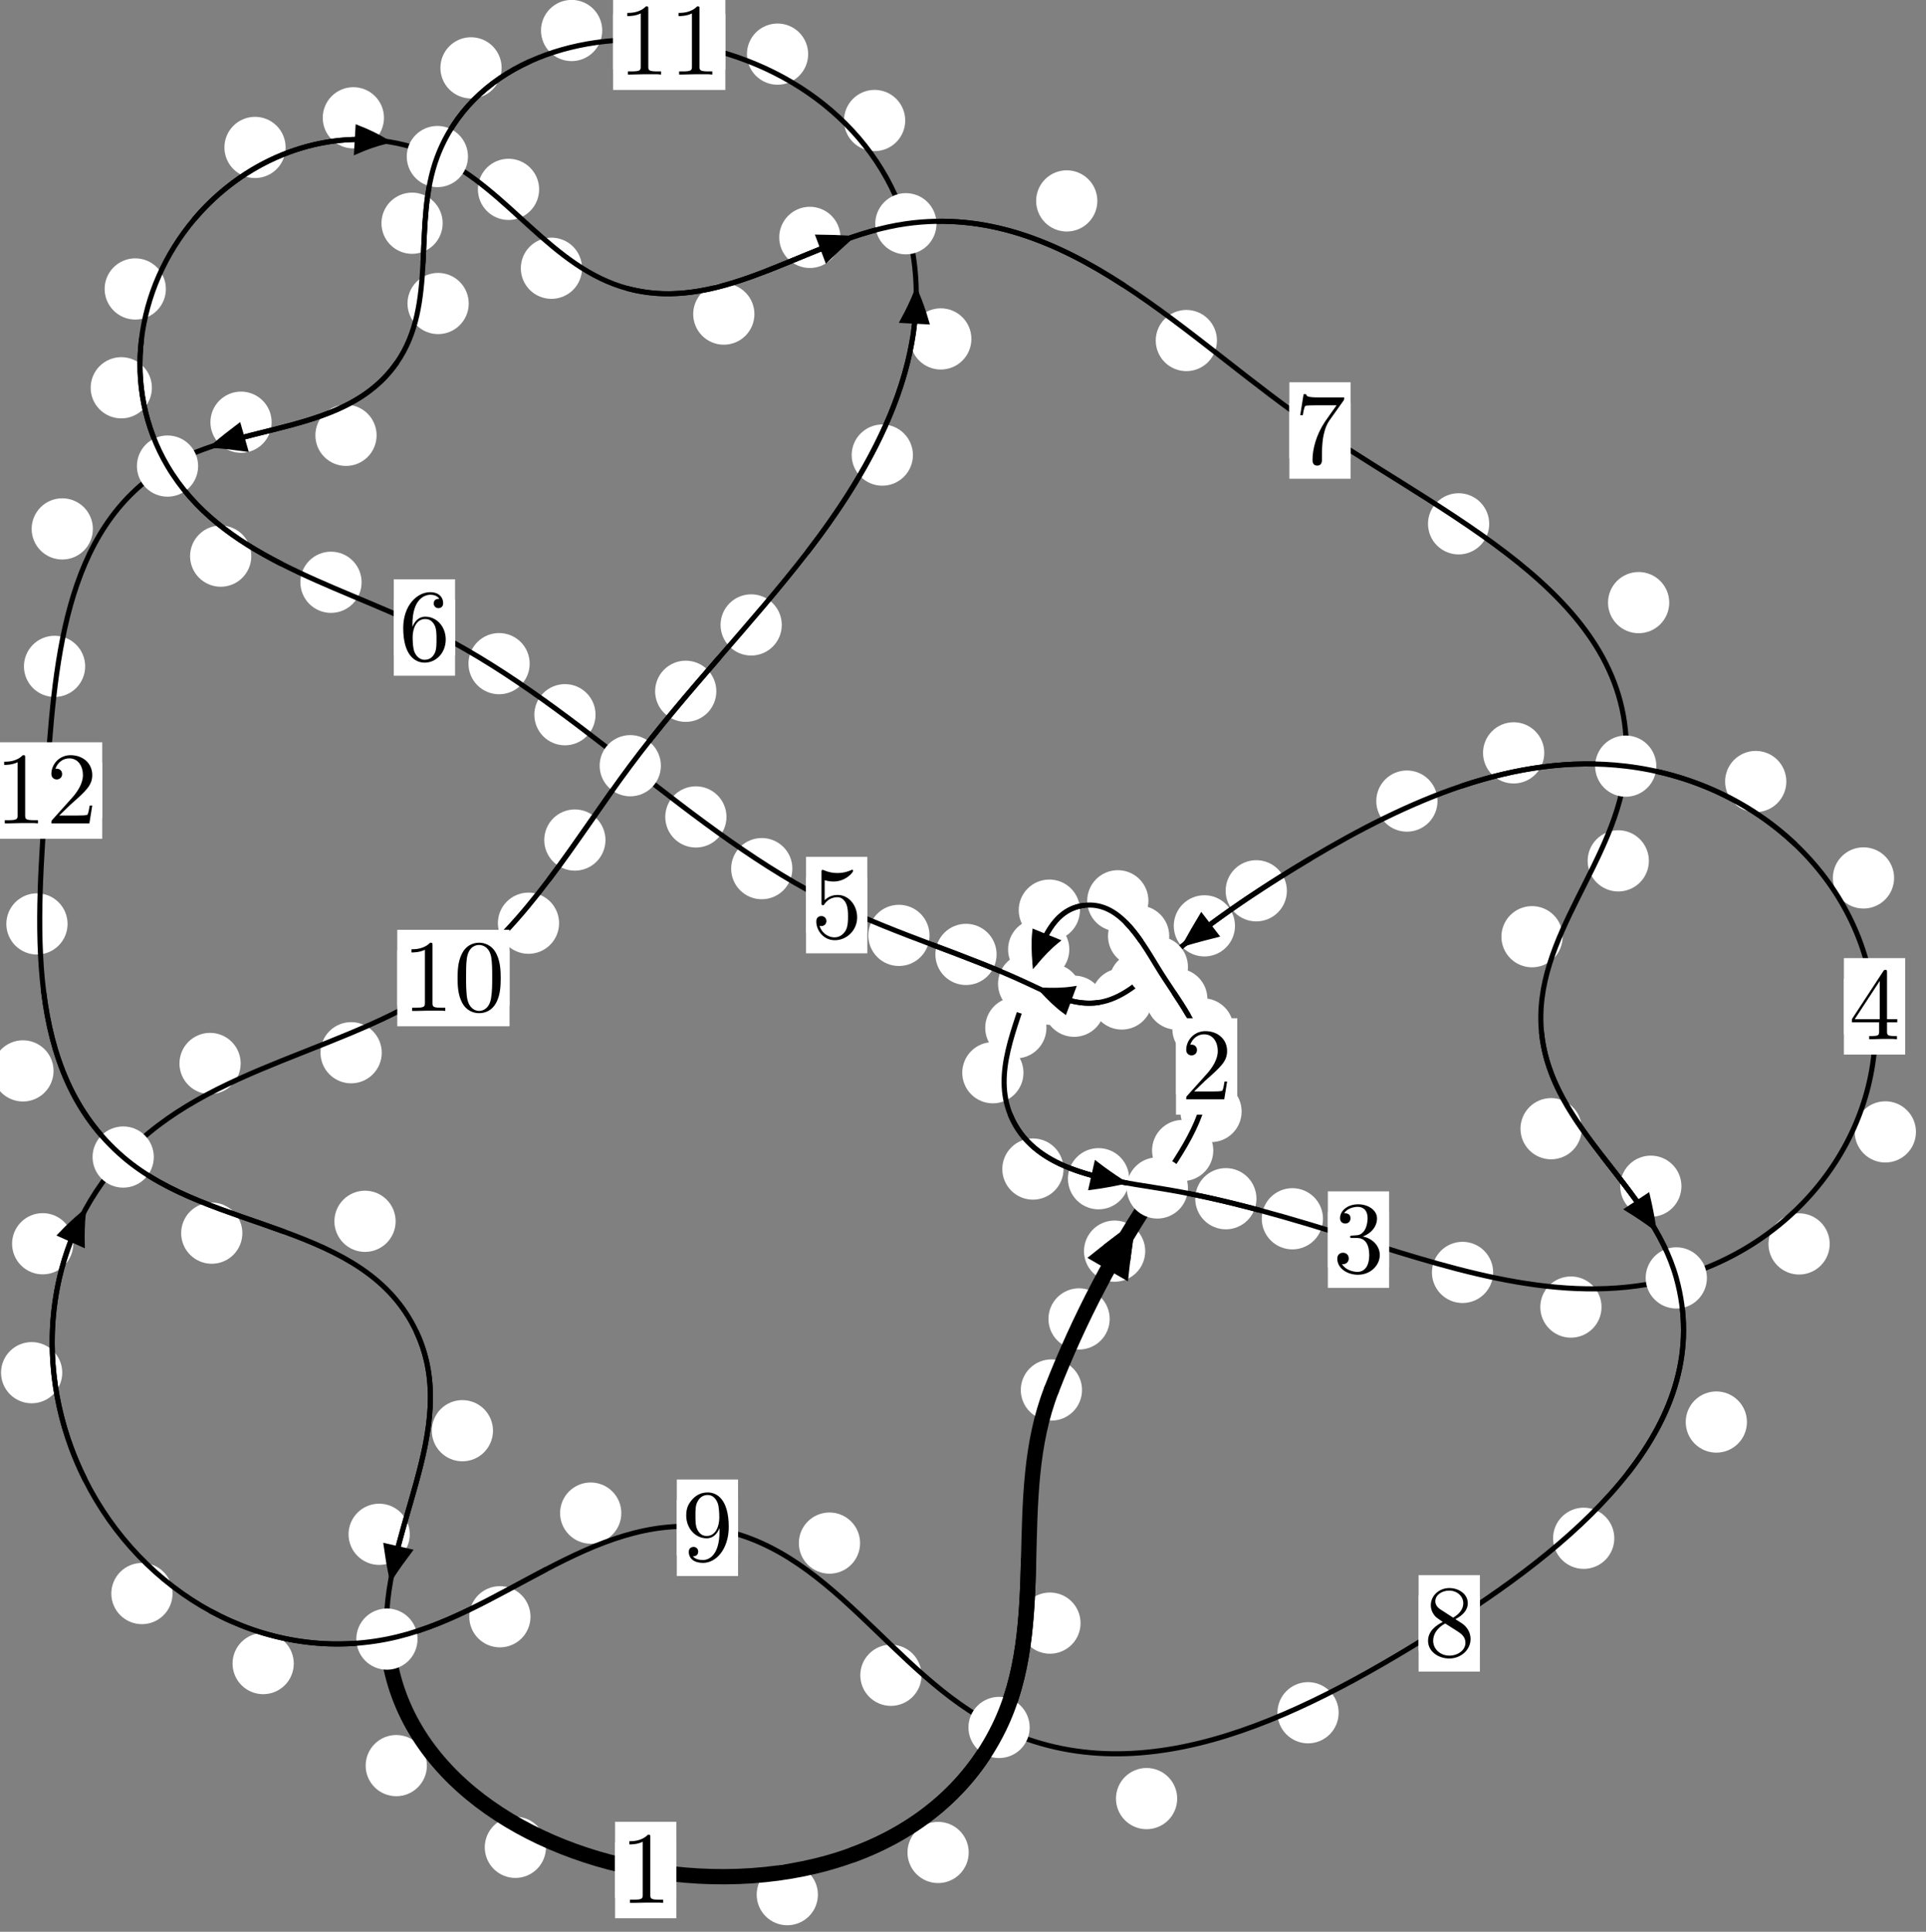 <?xml version="1.0"?>
<!-- Created by MetaPost 1.999 on 2021.07.05:2359 -->
<svg version="1.1" xmlns="http://www.w3.org/2000/svg" xmlns:xlink="http://www.w3.org/1999/xlink" width="188.051" height="188.632" viewBox="0 0 188.051 188.632">
<rect x="0" y="0" width="188.051" height="188.632" fill="#808080" stroke="none"/>
<!-- Original BoundingBox: -113.982742 -71.994171 74.068665 116.637863 -->
  <defs>
    <g transform="scale(0.01,0.01)" id="GLYPHcmr10_48">
      <path style="fill-rule: evenodd;" d="M460 -320C460 -400,455 -480,420 -554C374 -650,292 -666,250 -666C190 -666,117 -640,76 -547C44 -478,39 -400,39 -320C39 -245,43 -155,84 -79C127 2,200 22,249 22C303 22,379 1,423 -94C455 -163,460 -241,460 -320M249 -0C210 -0,151 -25,133 -121C122 -181,122 -273,122 -332C122 -396,122 -462,130 -516C149 -635,224 -644,249 -644C282 -644,348 -626,367 -527C377 -471,377 -395,377 -332C377 -257,377 -189,366 -125C351 -30,294 -0,249 -0"></path>
    </g>
    <g transform="scale(0.01,0.01)" id="GLYPHcmr10_49">
      <path style="fill-rule: evenodd;" d="M294 -640C294 -664,294 -666,271 -666C209 -602,121 -602,89 -602L89 -571C109 -571,168 -571,220 -597L220 -79C220 -43,217 -31,127 -31L95 -31L95 -0L257 -0L130 -3L217 -3L257 -3L297 -3L384 -3L419 -0L419 -31L387 -31C297 -31,294 -42,294 -79"></path>
    </g>
    <g transform="scale(0.01,0.01)" id="GLYPHcmr10_50">
      <path style="fill-rule: evenodd;" d="M127 -77L233 -180C389 -318,449 -372,449 -472C449 -586,359 -666,237 -666C124 -666,50 -574,50 -485C50 -429,100 -429,103 -429C120 -429,155 -441,155 -482C155 -508,137 -534,102 -534C94 -534,92 -534,89 -533C112 -598,166 -635,224 -635C315 -635,358 -554,358 -472C358 -392,308 -313,253 -251L61 -37C50 -26,50 -24,50 -0L421 -0L449 -174L424 -174C419 -144,412 -100,402 -85C395 -77,329 -77,307 -77"></path>
    </g>
    <g transform="scale(0.01,0.01)" id="GLYPHcmr10_51">
      <path style="fill-rule: evenodd;" d="M290 -352C372 -379,430 -449,430 -528C430 -610,342 -666,246 -666C145 -666,69 -606,69 -530C69 -497,91 -478,120 -478C151 -478,171 -500,171 -529C171 -579,124 -579,109 -579C140 -628,206 -641,242 -641C283 -641,338 -619,338 -529C338 -517,336 -459,310 -415C280 -367,246 -364,221 -363C213 -362,189 -360,182 -360C174 -359,167 -358,167 -348C167 -337,174 -337,191 -337L235 -337C317 -337,354 -269,354 -171C354 -35,285 -6,241 -6C198 -6,123 -23,88 -82C123 -77,154 -99,154 -137C154 -173,127 -193,98 -193C74 -193,42 -179,42 -135C42 -44,135 22,244 22C366 22,457 -69,457 -171C457 -253,394 -331,290 -352"></path>
    </g>
    <g transform="scale(0.01,0.01)" id="GLYPHcmr10_52">
      <path style="fill-rule: evenodd;" d="M294 -165L294 -78C294 -42,292 -31,218 -31L197 -31L197 -0L332 -0L238 -3L290 -3L332 -3L374 -3L427 -3L468 -0L468 -31L447 -31C373 -31,371 -42,371 -78L371 -165L471 -165L471 -196L371 -196L371 -651C371 -671,371 -677,355 -677C346 -677,343 -677,335 -665L28 -196L28 -165M300 -196L56 -196L300 -569"></path>
    </g>
    <g transform="scale(0.01,0.01)" id="GLYPHcmr10_53">
      <path style="fill-rule: evenodd;" d="M449 -201C449 -320,367 -420,259 -420C211 -420,168 -404,132 -369L132 -564C152 -558,185 -551,217 -551C340 -551,410 -642,410 -655C410 -661,407 -666,400 -666C399 -666,397 -666,392 -663C372 -654,323 -634,256 -634C216 -634,170 -641,123 -662C115 -665,113 -665,111 -665C101 -665,101 -657,101 -641L101 -345C101 -327,101 -319,115 -319C122 -319,124 -322,128 -328C139 -344,176 -398,257 -398C309 -398,334 -352,342 -334C358 -297,360 -258,360 -208C360 -173,360 -113,336 -71C312 -32,275 -6,229 -6C156 -6,99 -59,82 -118C85 -117,88 -116,99 -116C132 -116,149 -141,149 -165C149 -189,132 -214,99 -214C85 -214,50 -207,50 -161C50 -75,119 22,231 22C347 22,449 -74,449 -201"></path>
    </g>
    <g transform="scale(0.01,0.01)" id="GLYPHcmr10_54">
      <path style="fill-rule: evenodd;" d="M132 -328L132 -352C132 -605,256 -641,307 -641C331 -641,373 -635,395 -601C380 -601,340 -601,340 -556C340 -525,364 -510,386 -510C402 -510,432 -519,432 -558C432 -618,388 -666,305 -666C177 -666,42 -537,42 -316C42 -49,158 22,251 22C362 22,457 -72,457 -204C457 -331,368 -427,257 -427C189 -427,152 -376,132 -328M251 -6C188 -6,158 -66,152 -81C134 -128,134 -208,134 -226C134 -304,166 -404,256 -404C272 -404,318 -404,349 -342C367 -305,367 -254,367 -205C367 -157,367 -107,350 -71C320 -11,274 -6,251 -6"></path>
    </g>
    <g transform="scale(0.01,0.01)" id="GLYPHcmr10_55">
      <path style="fill-rule: evenodd;" d="M476 -609C485 -621,485 -623,485 -644L242 -644C120 -644,118 -657,114 -676L89 -676L56 -470L81 -470C84 -486,93 -549,106 -561C113 -567,191 -567,204 -567L411 -567C400 -551,321 -442,299 -409C209 -274,176 -135,176 -33C176 -23,176 22,222 22C268 22,268 -23,268 -33L268 -84C268 -139,271 -194,279 -248C283 -271,297 -357,341 -419"></path>
    </g>
    <g transform="scale(0.01,0.01)" id="GLYPHcmr10_56">
      <path style="fill-rule: evenodd;" d="M163 -457C117 -487,113 -521,113 -538C113 -599,178 -641,249 -641C322 -641,386 -589,386 -517C386 -460,347 -412,287 -377M309 -362C381 -399,430 -451,430 -517C430 -609,341 -666,250 -666C150 -666,69 -592,69 -499C69 -481,71 -436,113 -389C124 -377,161 -352,186 -335C128 -306,42 -250,42 -151C42 -45,144 22,249 22C362 22,457 -61,457 -168C457 -204,446 -249,408 -291C389 -312,373 -322,309 -362M209 -320L332 -242C360 -223,407 -193,407 -132C407 -58,332 -6,250 -6C164 -6,92 -68,92 -151C92 -209,124 -273,209 -320"></path>
    </g>
    <g transform="scale(0.01,0.01)" id="GLYPHcmr10_57">
      <path style="fill-rule: evenodd;" d="M367 -318L367 -286C367 -52,263 -6,205 -6C188 -6,134 -8,107 -42C151 -42,159 -71,159 -88C159 -119,135 -134,113 -134C97 -134,67 -125,67 -86C67 -19,121 22,206 22C335 22,457 -114,457 -329C457 -598,342 -666,253 -666C198 -666,149 -648,106 -603C65 -558,42 -516,42 -441C42 -316,130 -218,242 -218C303 -218,344 -260,367 -318M243 -241C227 -241,181 -241,150 -304C132 -341,132 -391,132 -440C132 -494,132 -541,153 -578C180 -628,218 -641,253 -641C299 -641,332 -607,349 -562C361 -530,365 -467,365 -421C365 -338,331 -241,243 -241"></path>
    </g>
  </defs>
  <path d="M108.347 128.787C108.347 127.994,108.032 127.234,107.472 126.674C106.911 126.113,106.151 125.798,105.358 125.798C104.566 125.798,103.805 126.113,103.245 126.674C102.684 127.234,102.37 127.994,102.37 128.787C102.37 129.58,102.684 130.34,103.245 130.9C103.805 131.461,104.566 131.776,105.358 131.776C106.151 131.776,106.911 131.461,107.472 130.9C108.032 130.34,108.347 129.58,108.347 128.787Z" style="fill: rgb(100%,100%,100%);stroke: none;"></path>
  <path d="M105.646 135.728C105.646 134.936,105.331 134.175,104.771 133.615C104.21 133.054,103.45 132.74,102.657 132.74C101.865 132.74,101.105 133.054,100.544 133.615C99.984 134.175,99.669 134.936,99.669 135.728C99.669 136.521,99.984 137.281,100.544 137.842C101.105 138.402,101.865 138.717,102.657 138.717C103.45 138.717,104.21 138.402,104.771 137.842C105.331 137.281,105.646 136.521,105.646 135.728Z" style="fill: rgb(100%,100%,100%);stroke: none;"></path>
  <path d="M118.463 112.342C118.463 111.549,118.148 110.789,117.587 110.229C117.027 109.668,116.267 109.353,115.474 109.353C114.681 109.353,113.921 109.668,113.361 110.229C112.8 110.789,112.485 111.549,112.485 112.342C112.485 113.135,112.8 113.895,113.361 114.455C113.921 115.016,114.681 115.331,115.474 115.331C116.267 115.331,117.027 115.016,117.587 114.455C118.148 113.895,118.463 113.135,118.463 112.342Z" style="fill: rgb(100%,100%,100%);stroke: none;"></path>
  <path d="M111.816 122.17C111.816 121.377,111.501 120.617,110.941 120.056C110.38 119.496,109.62 119.181,108.827 119.181C108.035 119.181,107.275 119.496,106.714 120.056C106.154 120.617,105.839 121.377,105.839 122.17C105.839 122.962,106.154 123.723,106.714 124.283C107.275 124.844,108.035 125.158,108.827 125.158C109.62 125.158,110.38 124.844,110.941 124.283C111.501 123.723,111.816 122.962,111.816 122.17Z" style="fill: rgb(100%,100%,100%);stroke: none;"></path>
  <path d="M120.444 100.467C120.444 99.674,120.129 98.914,119.568 98.354C119.008 97.793,118.248 97.478,117.455 97.478C116.662 97.478,115.902 97.793,115.342 98.354C114.781 98.914,114.466 99.674,114.466 100.467C114.466 101.26,114.781 102.02,115.342 102.58C115.902 103.141,116.662 103.456,117.455 103.456C118.248 103.456,119.008 103.141,119.568 102.58C120.129 102.02,120.444 101.26,120.444 100.467Z" style="fill: rgb(100%,100%,100%);stroke: none;"></path>
  <path d="M121.231 108.536C121.231 107.743,120.916 106.983,120.355 106.422C119.795 105.862,119.035 105.547,118.242 105.547C117.449 105.547,116.689 105.862,116.129 106.422C115.568 106.983,115.253 107.743,115.253 108.536C115.253 109.328,115.568 110.088,116.129 110.649C116.689 111.209,117.449 111.524,118.242 111.524C119.035 111.524,119.795 111.209,120.355 110.649C120.916 110.088,121.231 109.328,121.231 108.536Z" style="fill: rgb(100%,100%,100%);stroke: none;"></path>
  <path d="M114.161 91.405C114.161 90.612,113.846 89.852,113.286 89.292C112.725 88.731,111.965 88.416,111.172 88.416C110.38 88.416,109.62 88.731,109.059 89.292C108.499 89.852,108.184 90.612,108.184 91.405C108.184 92.198,108.499 92.958,109.059 93.518C109.62 94.079,110.38 94.394,111.172 94.394C111.965 94.394,112.725 94.079,113.286 93.518C113.846 92.958,114.161 92.198,114.161 91.405Z" style="fill: rgb(100%,100%,100%);stroke: none;"></path>
  <path d="M117.89 97.557C117.89 96.764,117.575 96.004,117.014 95.444C116.454 94.883,115.693 94.568,114.901 94.568C114.108 94.568,113.348 94.883,112.787 95.444C112.227 96.004,111.912 96.764,111.912 97.557C111.912 98.35,112.227 99.11,112.787 99.67C113.348 100.231,114.108 100.546,114.901 100.546C115.693 100.546,116.454 100.231,117.014 99.67C117.575 99.11,117.89 98.35,117.89 97.557Z" style="fill: rgb(100%,100%,100%);stroke: none;"></path>
  <path d="M105.445 88.872C105.445 88.08,105.13 87.319,104.57 86.759C104.009 86.198,103.249 85.884,102.456 85.884C101.664 85.884,100.903 86.198,100.343 86.759C99.782 87.319,99.467 88.08,99.467 88.872C99.467 89.665,99.782 90.425,100.343 90.986C100.903 91.546,101.664 91.861,102.456 91.861C103.249 91.861,104.009 91.546,104.57 90.986C105.13 90.425,105.445 89.665,105.445 88.872Z" style="fill: rgb(100%,100%,100%);stroke: none;"></path>
  <path d="M112.129 87.959C112.129 87.166,111.814 86.406,111.254 85.845C110.694 85.285,109.933 84.97,109.141 84.97C108.348 84.97,107.588 85.285,107.027 85.845C106.467 86.406,106.152 87.166,106.152 87.959C106.152 88.751,106.467 89.511,107.027 90.072C107.588 90.632,108.348 90.947,109.141 90.947C109.933 90.947,110.694 90.632,111.254 90.072C111.814 89.511,112.129 88.751,112.129 87.959Z" style="fill: rgb(100%,100%,100%);stroke: none;"></path>
  <path d="M102.172 100.36C102.172 99.567,101.857 98.807,101.297 98.247C100.736 97.686,99.976 97.371,99.183 97.371C98.391 97.371,97.631 97.686,97.07 98.247C96.51 98.807,96.195 99.567,96.195 100.36C96.195 101.153,96.51 101.913,97.07 102.473C97.631 103.034,98.391 103.349,99.183 103.349C99.976 103.349,100.736 103.034,101.297 102.473C101.857 101.913,102.172 101.153,102.172 100.36Z" style="fill: rgb(100%,100%,100%);stroke: none;"></path>
  <path d="M104.405 92.706C104.405 91.913,104.09 91.153,103.529 90.593C102.969 90.032,102.209 89.717,101.416 89.717C100.623 89.717,99.863 90.032,99.303 90.593C98.742 91.153,98.427 91.913,98.427 92.706C98.427 93.499,98.742 94.259,99.303 94.819C99.863 95.38,100.623 95.695,101.416 95.695C102.209 95.695,102.969 95.38,103.529 94.819C104.09 94.259,104.405 93.499,104.405 92.706Z" style="fill: rgb(100%,100%,100%);stroke: none;"></path>
  <path d="M103.841 114.154C103.841 113.361,103.526 112.601,102.966 112.041C102.405 111.48,101.645 111.165,100.853 111.165C100.06 111.165,99.3 111.48,98.739 112.041C98.179 112.601,97.864 113.361,97.864 114.154C97.864 114.947,98.179 115.707,98.739 116.267C99.3 116.828,100.06 117.143,100.853 117.143C101.645 117.143,102.405 116.828,102.966 116.267C103.526 115.707,103.841 114.947,103.841 114.154Z" style="fill: rgb(100%,100%,100%);stroke: none;"></path>
  <path d="M99.93 104.748C99.93 103.956,99.615 103.195,99.055 102.635C98.494 102.074,97.734 101.759,96.942 101.759C96.149 101.759,95.389 102.074,94.828 102.635C94.268 103.195,93.953 103.956,93.953 104.748C93.953 105.541,94.268 106.301,94.828 106.862C95.389 107.422,96.149 107.737,96.942 107.737C97.734 107.737,98.494 107.422,99.055 106.862C99.615 106.301,99.93 105.541,99.93 104.748Z" style="fill: rgb(100%,100%,100%);stroke: none;"></path>
  <path d="M122.678 117.05C122.678 116.257,122.363 115.497,121.802 114.937C121.242 114.376,120.482 114.061,119.689 114.061C118.896 114.061,118.136 114.376,117.576 114.937C117.015 115.497,116.7 116.257,116.7 117.05C116.7 117.843,117.015 118.603,117.576 119.163C118.136 119.724,118.896 120.039,119.689 120.039C120.482 120.039,121.242 119.724,121.802 119.163C122.363 118.603,122.678 117.843,122.678 117.05Z" style="fill: rgb(100%,100%,100%);stroke: none;"></path>
  <path d="M110.248 115.099C110.248 114.306,109.933 113.546,109.372 112.985C108.812 112.425,108.052 112.11,107.259 112.11C106.466 112.11,105.706 112.425,105.146 112.985C104.585 113.546,104.27 114.306,104.27 115.099C104.27 115.891,104.585 116.652,105.146 117.212C105.706 117.773,106.466 118.088,107.259 118.088C108.052 118.088,108.812 117.773,109.372 117.212C109.933 116.652,110.248 115.891,110.248 115.099Z" style="fill: rgb(100%,100%,100%);stroke: none;"></path>
  <path d="M145.789 124.248C145.789 123.455,145.474 122.695,144.913 122.134C144.353 121.574,143.593 121.259,142.8 121.259C142.007 121.259,141.247 121.574,140.687 122.134C140.126 122.695,139.811 123.455,139.811 124.248C139.811 125.04,140.126 125.8,140.687 126.361C141.247 126.921,142.007 127.236,142.8 127.236C143.593 127.236,144.353 126.921,144.913 126.361C145.474 125.8,145.789 125.04,145.789 124.248Z" style="fill: rgb(100%,100%,100%);stroke: none;"></path>
  <path d="M129.174 119.01C129.174 118.217,128.859 117.457,128.299 116.896C127.738 116.336,126.978 116.021,126.186 116.021C125.393 116.021,124.633 116.336,124.072 116.896C123.512 117.457,123.197 118.217,123.197 119.01C123.197 119.802,123.512 120.563,124.072 121.123C124.633 121.684,125.393 121.998,126.186 121.998C126.978 121.998,127.738 121.684,128.299 121.123C128.859 120.563,129.174 119.802,129.174 119.01Z" style="fill: rgb(100%,100%,100%);stroke: none;"></path>
  <path d="M178.648 121.465C178.648 120.672,178.334 119.912,177.773 119.352C177.213 118.791,176.452 118.476,175.66 118.476C174.867 118.476,174.107 118.791,173.546 119.352C172.986 119.912,172.671 120.672,172.671 121.465C172.671 122.258,172.986 123.018,173.546 123.578C174.107 124.139,174.867 124.454,175.66 124.454C176.452 124.454,177.213 124.139,177.773 123.578C178.334 123.018,178.648 122.258,178.648 121.465Z" style="fill: rgb(100%,100%,100%);stroke: none;"></path>
  <path d="M156.37 127.63C156.37 126.837,156.055 126.077,155.495 125.517C154.934 124.956,154.174 124.641,153.382 124.641C152.589 124.641,151.829 124.956,151.268 125.517C150.708 126.077,150.393 126.837,150.393 127.63C150.393 128.423,150.708 129.183,151.268 129.743C151.829 130.304,152.589 130.619,153.382 130.619C154.174 130.619,154.934 130.304,155.495 129.743C156.055 129.183,156.37 128.423,156.37 127.63Z" style="fill: rgb(100%,100%,100%);stroke: none;"></path>
  <path d="M184.937 85.726C184.937 84.934,184.622 84.173,184.061 83.613C183.501 83.052,182.74 82.738,181.948 82.738C181.155 82.738,180.395 83.052,179.834 83.613C179.274 84.173,178.959 84.934,178.959 85.726C178.959 86.519,179.274 87.279,179.834 87.84C180.395 88.4,181.155 88.715,181.948 88.715C182.74 88.715,183.501 88.4,184.061 87.84C184.622 87.279,184.937 86.519,184.937 85.726Z" style="fill: rgb(100%,100%,100%);stroke: none;"></path>
  <path d="M187.069 110.526C187.069 109.733,186.754 108.973,186.193 108.413C185.633 107.852,184.873 107.537,184.08 107.537C183.287 107.537,182.527 107.852,181.967 108.413C181.406 108.973,181.091 109.733,181.091 110.526C181.091 111.319,181.406 112.079,181.967 112.639C182.527 113.2,183.287 113.515,184.08 113.515C184.873 113.515,185.633 113.2,186.193 112.639C186.754 112.079,187.069 111.319,187.069 110.526Z" style="fill: rgb(100%,100%,100%);stroke: none;"></path>
  <path d="M150.779 73.516C150.779 72.723,150.464 71.963,149.903 71.403C149.343 70.842,148.583 70.527,147.79 70.527C146.997 70.527,146.237 70.842,145.676 71.403C145.116 71.963,144.801 72.723,144.801 73.516C144.801 74.309,145.116 75.069,145.676 75.629C146.237 76.19,146.997 76.505,147.79 76.505C148.583 76.505,149.343 76.19,149.903 75.629C150.464 75.069,150.779 74.309,150.779 73.516Z" style="fill: rgb(100%,100%,100%);stroke: none;"></path>
  <path d="M174.414 76.313C174.414 75.52,174.1 74.76,173.539 74.199C172.979 73.639,172.218 73.324,171.426 73.324C170.633 73.324,169.873 73.639,169.312 74.199C168.752 74.76,168.437 75.52,168.437 76.313C168.437 77.105,168.752 77.865,169.312 78.426C169.873 78.986,170.633 79.301,171.426 79.301C172.218 79.301,172.979 78.986,173.539 78.426C174.1 77.865,174.414 77.105,174.414 76.313Z" style="fill: rgb(100%,100%,100%);stroke: none;"></path>
  <path d="M125.648 86.983C125.648 86.19,125.333 85.43,124.773 84.87C124.212 84.309,123.452 83.994,122.659 83.994C121.867 83.994,121.106 84.309,120.546 84.87C119.985 85.43,119.671 86.19,119.671 86.983C119.671 87.776,119.985 88.536,120.546 89.096C121.106 89.657,121.867 89.972,122.659 89.972C123.452 89.972,124.212 89.657,124.773 89.096C125.333 88.536,125.648 87.776,125.648 86.983Z" style="fill: rgb(100%,100%,100%);stroke: none;"></path>
  <path d="M140.355 78.223C140.355 77.43,140.04 76.67,139.479 76.109C138.919 75.549,138.159 75.234,137.366 75.234C136.573 75.234,135.813 75.549,135.253 76.109C134.692 76.67,134.377 77.43,134.377 78.223C134.377 79.015,134.692 79.775,135.253 80.336C135.813 80.896,136.573 81.211,137.366 81.211C138.159 81.211,138.919 80.896,139.479 80.336C140.04 79.775,140.355 79.015,140.355 78.223Z" style="fill: rgb(100%,100%,100%);stroke: none;"></path>
  <path d="M114.27 95.923C114.27 95.13,113.955 94.37,113.395 93.809C112.834 93.249,112.074 92.934,111.281 92.934C110.489 92.934,109.729 93.249,109.168 93.809C108.608 94.37,108.293 95.13,108.293 95.923C108.293 96.715,108.608 97.476,109.168 98.036C109.729 98.597,110.489 98.912,111.281 98.912C112.074 98.912,112.834 98.597,113.395 98.036C113.955 97.476,114.27 96.715,114.27 95.923Z" style="fill: rgb(100%,100%,100%);stroke: none;"></path>
  <path d="M120.582 90.406C120.582 89.613,120.267 88.853,119.707 88.293C119.146 87.732,118.386 87.417,117.593 87.417C116.801 87.417,116.041 87.732,115.48 88.293C114.92 88.853,114.605 89.613,114.605 90.406C114.605 91.199,114.92 91.959,115.48 92.519C116.041 93.08,116.801 93.395,117.593 93.395C118.386 93.395,119.146 93.08,119.707 92.519C120.267 91.959,120.582 91.199,120.582 90.406Z" style="fill: rgb(100%,100%,100%);stroke: none;"></path>
  <path d="M107.865 98.255C107.865 97.462,107.55 96.702,106.989 96.142C106.429 95.581,105.668 95.266,104.876 95.266C104.083 95.266,103.323 95.581,102.762 96.142C102.202 96.702,101.887 97.462,101.887 98.255C101.887 99.048,102.202 99.808,102.762 100.368C103.323 100.929,104.083 101.244,104.876 101.244C105.668 101.244,106.429 100.929,106.989 100.368C107.55 99.808,107.865 99.048,107.865 98.255Z" style="fill: rgb(100%,100%,100%);stroke: none;"></path>
  <path d="M112.52 97.546C112.52 96.753,112.205 95.993,111.644 95.433C111.084 94.872,110.324 94.557,109.531 94.557C108.738 94.557,107.978 94.872,107.418 95.433C106.857 95.993,106.542 96.753,106.542 97.546C106.542 98.339,106.857 99.099,107.418 99.659C107.978 100.22,108.738 100.535,109.531 100.535C110.324 100.535,111.084 100.22,111.644 99.659C112.205 99.099,112.52 98.339,112.52 97.546Z" style="fill: rgb(100%,100%,100%);stroke: none;"></path>
  <path d="M97.306 93.195C97.306 92.403,96.991 91.642,96.431 91.082C95.87 90.521,95.11 90.206,94.317 90.206C93.525 90.206,92.764 90.521,92.204 91.082C91.643 91.642,91.329 92.403,91.329 93.195C91.329 93.988,91.643 94.748,92.204 95.309C92.764 95.869,93.525 96.184,94.317 96.184C95.11 96.184,95.87 95.869,96.431 95.309C96.991 94.748,97.306 93.988,97.306 93.195Z" style="fill: rgb(100%,100%,100%);stroke: none;"></path>
  <path d="M105.611 97.091C105.611 96.298,105.296 95.538,104.735 94.978C104.175 94.417,103.415 94.102,102.622 94.102C101.829 94.102,101.069 94.417,100.509 94.978C99.948 95.538,99.633 96.298,99.633 97.091C99.633 97.884,99.948 98.644,100.509 99.204C101.069 99.765,101.829 100.08,102.622 100.08C103.415 100.08,104.175 99.765,104.735 99.204C105.296 98.644,105.611 97.884,105.611 97.091Z" style="fill: rgb(100%,100%,100%);stroke: none;"></path>
  <path d="M77.365 84.819C77.365 84.026,77.05 83.266,76.49 82.706C75.929 82.145,75.169 81.83,74.376 81.83C73.584 81.83,72.824 82.145,72.263 82.706C71.703 83.266,71.388 84.026,71.388 84.819C71.388 85.612,71.703 86.372,72.263 86.932C72.824 87.493,73.584 87.808,74.376 87.808C75.169 87.808,75.929 87.493,76.49 86.932C77.05 86.372,77.365 85.612,77.365 84.819Z" style="fill: rgb(100%,100%,100%);stroke: none;"></path>
  <path d="M90.756 91.338C90.756 90.545,90.441 89.785,89.881 89.225C89.321 88.664,88.56 88.349,87.768 88.349C86.975 88.349,86.215 88.664,85.654 89.225C85.094 89.785,84.779 90.545,84.779 91.338C84.779 92.131,85.094 92.891,85.654 93.451C86.215 94.012,86.975 94.327,87.768 94.327C88.56 94.327,89.321 94.012,89.881 93.451C90.441 92.891,90.756 92.131,90.756 91.338Z" style="fill: rgb(100%,100%,100%);stroke: none;"></path>
  <path d="M58.149 69.789C58.149 68.997,57.834 68.236,57.274 67.676C56.713 67.116,55.953 66.801,55.16 66.801C54.368 66.801,53.608 67.116,53.047 67.676C52.487 68.236,52.172 68.997,52.172 69.789C52.172 70.582,52.487 71.342,53.047 71.903C53.608 72.463,54.368 72.778,55.16 72.778C55.953 72.778,56.713 72.463,57.274 71.903C57.834 71.342,58.149 70.582,58.149 69.789Z" style="fill: rgb(100%,100%,100%);stroke: none;"></path>
  <path d="M70.932 79.772C70.932 78.979,70.617 78.219,70.057 77.658C69.496 77.098,68.736 76.783,67.943 76.783C67.151 76.783,66.39 77.098,65.83 77.658C65.269 78.219,64.954 78.979,64.954 79.772C64.954 80.564,65.269 81.324,65.83 81.885C66.39 82.445,67.151 82.76,67.943 82.76C68.736 82.76,69.496 82.445,70.057 81.885C70.617 81.324,70.932 80.564,70.932 79.772Z" style="fill: rgb(100%,100%,100%);stroke: none;"></path>
  <path d="M35.306 56.858C35.306 56.065,34.991 55.305,34.43 54.744C33.87 54.184,33.109 53.869,32.317 53.869C31.524 53.869,30.764 54.184,30.203 54.744C29.643 55.305,29.328 56.065,29.328 56.858C29.328 57.65,29.643 58.41,30.203 58.971C30.764 59.531,31.524 59.846,32.317 59.846C33.109 59.846,33.87 59.531,34.43 58.971C34.991 58.41,35.306 57.65,35.306 56.858Z" style="fill: rgb(100%,100%,100%);stroke: none;"></path>
  <path d="M51.717 64.803C51.717 64.011,51.402 63.25,50.842 62.69C50.281 62.129,49.521 61.814,48.729 61.814C47.936 61.814,47.176 62.129,46.615 62.69C46.055 63.25,45.74 64.011,45.74 64.803C45.74 65.596,46.055 66.356,46.615 66.917C47.176 67.477,47.936 67.792,48.729 67.792C49.521 67.792,50.281 67.477,50.842 66.917C51.402 66.356,51.717 65.596,51.717 64.803Z" style="fill: rgb(100%,100%,100%);stroke: none;"></path>
  <path d="M14.831 37.865C14.831 37.072,14.516 36.312,13.955 35.751C13.395 35.191,12.635 34.876,11.842 34.876C11.049 34.876,10.289 35.191,9.729 35.751C9.168 36.312,8.853 37.072,8.853 37.865C8.853 38.657,9.168 39.418,9.729 39.978C10.289 40.539,11.049 40.853,11.842 40.853C12.635 40.853,13.395 40.539,13.955 39.978C14.516 39.418,14.831 38.657,14.831 37.865Z" style="fill: rgb(100%,100%,100%);stroke: none;"></path>
  <path d="M24.537 54.305C24.537 53.512,24.222 52.752,23.662 52.191C23.101 51.631,22.341 51.316,21.548 51.316C20.756 51.316,19.995 51.631,19.435 52.191C18.874 52.752,18.559 53.512,18.559 54.305C18.559 55.097,18.874 55.857,19.435 56.418C19.995 56.978,20.756 57.293,21.548 57.293C22.341 57.293,23.101 56.978,23.662 56.418C24.222 55.857,24.537 55.097,24.537 54.305Z" style="fill: rgb(100%,100%,100%);stroke: none;"></path>
  <path d="M27.888 14.397C27.888 13.604,27.573 12.844,27.013 12.283C26.452 11.723,25.692 11.408,24.899 11.408C24.107 11.408,23.346 11.723,22.786 12.283C22.226 12.844,21.911 13.604,21.911 14.397C21.911 15.189,22.226 15.949,22.786 16.51C23.346 17.07,24.107 17.385,24.899 17.385C25.692 17.385,26.452 17.07,27.013 16.51C27.573 15.949,27.888 15.189,27.888 14.397Z" style="fill: rgb(100%,100%,100%);stroke: none;"></path>
  <path d="M16.195 28.216C16.195 27.423,15.88 26.663,15.319 26.103C14.759 25.542,13.999 25.227,13.206 25.227C12.413 25.227,11.653 25.542,11.093 26.103C10.532 26.663,10.217 27.423,10.217 28.216C10.217 29.009,10.532 29.769,11.093 30.329C11.653 30.89,12.413 31.205,13.206 31.205C13.999 31.205,14.759 30.89,15.319 30.329C15.88 29.769,16.195 29.009,16.195 28.216Z" style="fill: rgb(100%,100%,100%);stroke: none;"></path>
  <path d="M52.64 18.491C52.64 17.698,52.325 16.938,51.764 16.378C51.204 15.817,50.444 15.502,49.651 15.502C48.858 15.502,48.098 15.817,47.538 16.378C46.977 16.938,46.662 17.698,46.662 18.491C46.662 19.284,46.977 20.044,47.538 20.604C48.098 21.165,48.858 21.48,49.651 21.48C50.444 21.48,51.204 21.165,51.764 20.604C52.325 20.044,52.64 19.284,52.64 18.491Z" style="fill: rgb(100%,100%,100%);stroke: none;"></path>
  <path d="M37.49 11.503C37.49 10.71,37.175 9.95,36.614 9.39C36.054 8.829,35.294 8.514,34.501 8.514C33.708 8.514,32.948 8.829,32.388 9.39C31.827 9.95,31.512 10.71,31.512 11.503C31.512 12.296,31.827 13.056,32.388 13.616C32.948 14.177,33.708 14.492,34.501 14.492C35.294 14.492,36.054 14.177,36.614 13.616C37.175 13.056,37.49 12.296,37.49 11.503Z" style="fill: rgb(100%,100%,100%);stroke: none;"></path>
  <path d="M73.66 30.672C73.66 29.879,73.345 29.119,72.785 28.558C72.224 27.998,71.464 27.683,70.671 27.683C69.879 27.683,69.118 27.998,68.558 28.558C67.997 29.119,67.683 29.879,67.683 30.672C67.683 31.464,67.997 32.224,68.558 32.785C69.118 33.345,69.879 33.66,70.671 33.66C71.464 33.66,72.224 33.345,72.785 32.785C73.345 32.224,73.66 31.464,73.66 30.672Z" style="fill: rgb(100%,100%,100%);stroke: none;"></path>
  <path d="M56.83 26.195C56.83 25.402,56.515 24.642,55.955 24.081C55.394 23.521,54.634 23.206,53.841 23.206C53.049 23.206,52.288 23.521,51.728 24.081C51.167 24.642,50.853 25.402,50.853 26.195C50.853 26.987,51.167 27.747,51.728 28.308C52.288 28.868,53.049 29.183,53.841 29.183C54.634 29.183,55.394 28.868,55.955 28.308C56.515 27.747,56.83 26.987,56.83 26.195Z" style="fill: rgb(100%,100%,100%);stroke: none;"></path>
  <path d="M107.143 19.618C107.143 18.826,106.828 18.066,106.268 17.505C105.708 16.945,104.947 16.63,104.155 16.63C103.362 16.63,102.602 16.945,102.041 17.505C101.481 18.066,101.166 18.826,101.166 19.618C101.166 20.411,101.481 21.171,102.041 21.732C102.602 22.292,103.362 22.607,104.155 22.607C104.947 22.607,105.708 22.292,106.268 21.732C106.828 21.171,107.143 20.411,107.143 19.618Z" style="fill: rgb(100%,100%,100%);stroke: none;"></path>
  <path d="M82.06 23.181C82.06 22.388,81.745 21.628,81.184 21.067C80.624 20.507,79.864 20.192,79.071 20.192C78.278 20.192,77.518 20.507,76.958 21.067C76.397 21.628,76.082 22.388,76.082 23.181C76.082 23.973,76.397 24.733,76.958 25.294C77.518 25.854,78.278 26.169,79.071 26.169C79.864 26.169,80.624 25.854,81.184 25.294C81.745 24.733,82.06 23.973,82.06 23.181Z" style="fill: rgb(100%,100%,100%);stroke: none;"></path>
  <path d="M145.404 51.151C145.404 50.358,145.09 49.598,144.529 49.038C143.969 48.477,143.208 48.162,142.416 48.162C141.623 48.162,140.863 48.477,140.302 49.038C139.742 49.598,139.427 50.358,139.427 51.151C139.427 51.944,139.742 52.704,140.302 53.264C140.863 53.825,141.623 54.14,142.416 54.14C143.208 54.14,143.969 53.825,144.529 53.264C145.09 52.704,145.404 51.944,145.404 51.151Z" style="fill: rgb(100%,100%,100%);stroke: none;"></path>
  <path d="M118.821 33.252C118.821 32.46,118.506 31.699,117.946 31.139C117.385 30.579,116.625 30.264,115.832 30.264C115.04 30.264,114.28 30.579,113.719 31.139C113.159 31.699,112.844 32.46,112.844 33.252C112.844 34.045,113.159 34.805,113.719 35.366C114.28 35.926,115.04 36.241,115.832 36.241C116.625 36.241,117.385 35.926,117.946 35.366C118.506 34.805,118.821 34.045,118.821 33.252Z" style="fill: rgb(100%,100%,100%);stroke: none;"></path>
  <path d="M160.993 84.06C160.993 83.267,160.678 82.507,160.117 81.947C159.557 81.386,158.797 81.071,158.004 81.071C157.211 81.071,156.451 81.386,155.891 81.947C155.33 82.507,155.015 83.267,155.015 84.06C155.015 84.853,155.33 85.613,155.891 86.173C156.451 86.734,157.211 87.049,158.004 87.049C158.797 87.049,159.557 86.734,160.117 86.173C160.678 85.613,160.993 84.853,160.993 84.06Z" style="fill: rgb(100%,100%,100%);stroke: none;"></path>
  <path d="M162.982 58.843C162.982 58.051,162.667 57.291,162.106 56.73C161.546 56.17,160.786 55.855,159.993 55.855C159.2 55.855,158.44 56.17,157.88 56.73C157.319 57.291,157.004 58.051,157.004 58.843C157.004 59.636,157.319 60.396,157.88 60.957C158.44 61.517,159.2 61.832,159.993 61.832C160.786 61.832,161.546 61.517,162.106 60.957C162.667 60.396,162.982 59.636,162.982 58.843Z" style="fill: rgb(100%,100%,100%);stroke: none;"></path>
  <path d="M154.435 110.214C154.435 109.421,154.12 108.661,153.56 108.101C152.999 107.54,152.239 107.225,151.446 107.225C150.654 107.225,149.894 107.54,149.333 108.101C148.773 108.661,148.458 109.421,148.458 110.214C148.458 111.007,148.773 111.767,149.333 112.327C149.894 112.888,150.654 113.203,151.446 113.203C152.239 113.203,152.999 112.888,153.56 112.327C154.12 111.767,154.435 111.007,154.435 110.214Z" style="fill: rgb(100%,100%,100%);stroke: none;"></path>
  <path d="M152.573 91.467C152.573 90.674,152.259 89.914,151.698 89.353C151.138 88.793,150.377 88.478,149.585 88.478C148.792 88.478,148.032 88.793,147.471 89.353C146.911 89.914,146.596 90.674,146.596 91.467C146.596 92.259,146.911 93.02,147.471 93.58C148.032 94.141,148.792 94.455,149.585 94.455C150.377 94.455,151.138 94.141,151.698 93.58C152.259 93.02,152.573 92.259,152.573 91.467Z" style="fill: rgb(100%,100%,100%);stroke: none;"></path>
  <path d="M170.568 138.857C170.568 138.065,170.253 137.304,169.693 136.744C169.132 136.184,168.372 135.869,167.58 135.869C166.787 135.869,166.027 136.184,165.466 136.744C164.906 137.304,164.591 138.065,164.591 138.857C164.591 139.65,164.906 140.41,165.466 140.971C166.027 141.531,166.787 141.846,167.58 141.846C168.372 141.846,169.132 141.531,169.693 140.971C170.253 140.41,170.568 139.65,170.568 138.857Z" style="fill: rgb(100%,100%,100%);stroke: none;"></path>
  <path d="M164.172 115.831C164.172 115.038,163.857 114.278,163.297 113.718C162.736 113.157,161.976 112.842,161.183 112.842C160.391 112.842,159.631 113.157,159.07 113.718C158.51 114.278,158.195 115.038,158.195 115.831C158.195 116.624,158.51 117.384,159.07 117.944C159.631 118.505,160.391 118.82,161.183 118.82C161.976 118.82,162.736 118.505,163.297 117.944C163.857 117.384,164.172 116.624,164.172 115.831Z" style="fill: rgb(100%,100%,100%);stroke: none;"></path>
  <path d="M130.704 167.244C130.704 166.451,130.389 165.691,129.829 165.13C129.268 164.57,128.508 164.255,127.716 164.255C126.923 164.255,126.163 164.57,125.602 165.13C125.042 165.691,124.727 166.451,124.727 167.244C124.727 168.036,125.042 168.797,125.602 169.357C126.163 169.918,126.923 170.232,127.716 170.232C128.508 170.232,129.268 169.918,129.829 169.357C130.389 168.797,130.704 168.036,130.704 167.244Z" style="fill: rgb(100%,100%,100%);stroke: none;"></path>
  <path d="M157.618 150.208C157.618 149.415,157.303 148.655,156.742 148.094C156.182 147.534,155.421 147.219,154.629 147.219C153.836 147.219,153.076 147.534,152.515 148.094C151.955 148.655,151.64 149.415,151.64 150.208C151.64 151,151.955 151.76,152.515 152.321C153.076 152.881,153.836 153.196,154.629 153.196C155.421 153.196,156.182 152.881,156.742 152.321C157.303 151.76,157.618 151,157.618 150.208Z" style="fill: rgb(100%,100%,100%);stroke: none;"></path>
  <path d="M89.975 163.584C89.975 162.791,89.66 162.031,89.1 161.471C88.539 160.91,87.779 160.595,86.986 160.595C86.194 160.595,85.433 160.91,84.873 161.471C84.313 162.031,83.998 162.791,83.998 163.584C83.998 164.377,84.313 165.137,84.873 165.697C85.433 166.258,86.194 166.573,86.986 166.573C87.779 166.573,88.539 166.258,89.1 165.697C89.66 165.137,89.975 164.377,89.975 163.584Z" style="fill: rgb(100%,100%,100%);stroke: none;"></path>
  <path d="M114.938 175.627C114.938 174.834,114.623 174.074,114.063 173.513C113.502 172.953,112.742 172.638,111.949 172.638C111.157 172.638,110.397 172.953,109.836 173.513C109.276 174.074,108.961 174.834,108.961 175.627C108.961 176.419,109.276 177.179,109.836 177.74C110.397 178.3,111.157 178.615,111.949 178.615C112.742 178.615,113.502 178.3,114.063 177.74C114.623 177.179,114.938 176.419,114.938 175.627Z" style="fill: rgb(100%,100%,100%);stroke: none;"></path>
  <path d="M60.664 147.748C60.664 146.955,60.349 146.195,59.788 145.635C59.228 145.074,58.468 144.759,57.675 144.759C56.882 144.759,56.122 145.074,55.562 145.635C55.001 146.195,54.686 146.955,54.686 147.748C54.686 148.541,55.001 149.301,55.562 149.861C56.122 150.422,56.882 150.737,57.675 150.737C58.468 150.737,59.228 150.422,59.788 149.861C60.349 149.301,60.664 148.541,60.664 147.748Z" style="fill: rgb(100%,100%,100%);stroke: none;"></path>
  <path d="M83.977 150.678C83.977 149.885,83.662 149.125,83.101 148.564C82.541 148.004,81.781 147.689,80.988 147.689C80.195 147.689,79.435 148.004,78.875 148.564C78.314 149.125,77.999 149.885,77.999 150.678C77.999 151.47,78.314 152.23,78.875 152.791C79.435 153.351,80.195 153.666,80.988 153.666C81.781 153.666,82.541 153.351,83.101 152.791C83.662 152.23,83.977 151.47,83.977 150.678Z" style="fill: rgb(100%,100%,100%);stroke: none;"></path>
  <path d="M28.684 162.442C28.684 161.65,28.369 160.89,27.808 160.329C27.248 159.769,26.487 159.454,25.695 159.454C24.902 159.454,24.142 159.769,23.581 160.329C23.021 160.89,22.706 161.65,22.706 162.442C22.706 163.235,23.021 163.995,23.581 164.556C24.142 165.116,24.902 165.431,25.695 165.431C26.487 165.431,27.248 165.116,27.808 164.556C28.369 163.995,28.684 163.235,28.684 162.442Z" style="fill: rgb(100%,100%,100%);stroke: none;"></path>
  <path d="M51.797 157.871C51.797 157.078,51.482 156.318,50.922 155.757C50.361 155.197,49.601 154.882,48.808 154.882C48.016 154.882,47.255 155.197,46.695 155.757C46.134 156.318,45.82 157.078,45.82 157.871C45.82 158.663,46.134 159.423,46.695 159.984C47.255 160.544,48.016 160.859,48.808 160.859C49.601 160.859,50.361 160.544,50.922 159.984C51.482 159.423,51.797 158.663,51.797 157.871Z" style="fill: rgb(100%,100%,100%);stroke: none;"></path>
  <path d="M6.079 134.038C6.079 133.245,5.764 132.485,5.204 131.925C4.643 131.364,3.883 131.049,3.091 131.049C2.298 131.049,1.538 131.364,0.977 131.925C0.417 132.485,0.102 133.245,0.102 134.038C0.102 134.831,0.417 135.591,0.977 136.151C1.538 136.712,2.298 137.027,3.091 137.027C3.883 137.027,4.643 136.712,5.204 136.151C5.764 135.591,6.079 134.831,6.079 134.038Z" style="fill: rgb(100%,100%,100%);stroke: none;"></path>
  <path d="M16.847 155.605C16.847 154.813,16.532 154.052,15.971 153.492C15.411 152.931,14.651 152.616,13.858 152.616C13.065 152.616,12.305 152.931,11.745 153.492C11.184 154.052,10.869 154.813,10.869 155.605C10.869 156.398,11.184 157.158,11.745 157.719C12.305 158.279,13.065 158.594,13.858 158.594C14.651 158.594,15.411 158.279,15.971 157.719C16.532 157.158,16.847 156.398,16.847 155.605Z" style="fill: rgb(100%,100%,100%);stroke: none;"></path>
  <path d="M23.499 103.844C23.499 103.051,23.184 102.291,22.624 101.731C22.063 101.17,21.303 100.855,20.51 100.855C19.718 100.855,18.958 101.17,18.397 101.731C17.837 102.291,17.522 103.051,17.522 103.844C17.522 104.637,17.837 105.397,18.397 105.958C18.958 106.518,19.718 106.833,20.51 106.833C21.303 106.833,22.063 106.518,22.624 105.958C23.184 105.397,23.499 104.637,23.499 103.844Z" style="fill: rgb(100%,100%,100%);stroke: none;"></path>
  <path d="M7.156 121.448C7.156 120.655,6.841 119.895,6.281 119.335C5.72 118.774,4.96 118.459,4.167 118.459C3.375 118.459,2.615 118.774,2.054 119.335C1.494 119.895,1.179 120.655,1.179 121.448C1.179 122.241,1.494 123.001,2.054 123.561C2.615 124.122,3.375 124.437,4.167 124.437C4.96 124.437,5.72 124.122,6.281 123.561C6.841 123.001,7.156 122.241,7.156 121.448Z" style="fill: rgb(100%,100%,100%);stroke: none;"></path>
  <path d="M54.589 90.148C54.589 89.355,54.274 88.595,53.714 88.035C53.153 87.474,52.393 87.159,51.601 87.159C50.808 87.159,50.048 87.474,49.487 88.035C48.927 88.595,48.612 89.355,48.612 90.148C48.612 90.941,48.927 91.701,49.487 92.261C50.048 92.822,50.808 93.137,51.601 93.137C52.393 93.137,53.153 92.822,53.714 92.261C54.274 91.701,54.589 90.941,54.589 90.148Z" style="fill: rgb(100%,100%,100%);stroke: none;"></path>
  <path d="M37.273 102.796C37.273 102.003,36.958 101.243,36.397 100.682C35.837 100.122,35.077 99.807,34.284 99.807C33.491 99.807,32.731 100.122,32.171 100.682C31.61 101.243,31.295 102.003,31.295 102.796C31.295 103.588,31.61 104.348,32.171 104.909C32.731 105.469,33.491 105.784,34.284 105.784C35.077 105.784,35.837 105.469,36.397 104.909C36.958 104.348,37.273 103.588,37.273 102.796Z" style="fill: rgb(100%,100%,100%);stroke: none;"></path>
  <path d="M69.942 67.502C69.942 66.709,69.627 65.949,69.066 65.388C68.506 64.828,67.745 64.513,66.953 64.513C66.16 64.513,65.4 64.828,64.839 65.388C64.279 65.949,63.964 66.709,63.964 67.502C63.964 68.294,64.279 69.055,64.839 69.615C65.4 70.176,66.16 70.49,66.953 70.49C67.745 70.49,68.506 70.176,69.066 69.615C69.627 69.055,69.942 68.294,69.942 67.502Z" style="fill: rgb(100%,100%,100%);stroke: none;"></path>
  <path d="M59.117 82.028C59.117 81.235,58.802 80.475,58.242 79.914C57.681 79.354,56.921 79.039,56.128 79.039C55.336 79.039,54.576 79.354,54.015 79.914C53.455 80.475,53.14 81.235,53.14 82.028C53.14 82.82,53.455 83.58,54.015 84.141C54.576 84.701,55.336 85.016,56.128 85.016C56.921 85.016,57.681 84.701,58.242 84.141C58.802 83.58,59.117 82.82,59.117 82.028Z" style="fill: rgb(100%,100%,100%);stroke: none;"></path>
  <path d="M89.136 44.437C89.136 43.644,88.821 42.884,88.26 42.324C87.7 41.763,86.94 41.448,86.147 41.448C85.354 41.448,84.594 41.763,84.034 42.324C83.473 42.884,83.158 43.644,83.158 44.437C83.158 45.23,83.473 45.99,84.034 46.55C84.594 47.111,85.354 47.426,86.147 47.426C86.94 47.426,87.7 47.111,88.26 46.55C88.821 45.99,89.136 45.23,89.136 44.437Z" style="fill: rgb(100%,100%,100%);stroke: none;"></path>
  <path d="M76.332 61.022C76.332 60.229,76.017 59.469,75.457 58.909C74.896 58.348,74.136 58.033,73.344 58.033C72.551 58.033,71.791 58.348,71.23 58.909C70.67 59.469,70.355 60.229,70.355 61.022C70.355 61.815,70.67 62.575,71.23 63.135C71.791 63.696,72.551 64.011,73.344 64.011C74.136 64.011,74.896 63.696,75.457 63.135C76.017 62.575,76.332 61.815,76.332 61.022Z" style="fill: rgb(100%,100%,100%);stroke: none;"></path>
  <path d="M88.384 11.766C88.384 10.974,88.069 10.213,87.508 9.653C86.948 9.092,86.188 8.777,85.395 8.777C84.602 8.777,83.842 9.092,83.281 9.653C82.721 10.213,82.406 10.974,82.406 11.766C82.406 12.559,82.721 13.319,83.281 13.88C83.842 14.44,84.602 14.755,85.395 14.755C86.188 14.755,86.948 14.44,87.508 13.88C88.069 13.319,88.384 12.559,88.384 11.766Z" style="fill: rgb(100%,100%,100%);stroke: none;"></path>
  <path d="M94.845 33.095C94.845 32.302,94.53 31.542,93.969 30.982C93.409 30.421,92.649 30.106,91.856 30.106C91.063 30.106,90.303 30.421,89.743 30.982C89.182 31.542,88.867 32.302,88.867 33.095C88.867 33.888,89.182 34.648,89.743 35.208C90.303 35.769,91.063 36.084,91.856 36.084C92.649 36.084,93.409 35.769,93.969 35.208C94.53 34.648,94.845 33.888,94.845 33.095Z" style="fill: rgb(100%,100%,100%);stroke: none;"></path>
  <path d="M58.8 2.979C58.8 2.186,58.485 1.426,57.925 0.865C57.364 0.305,56.604 -0.01,55.812 -0.01C55.019 -0.01,54.259 0.305,53.698 0.865C53.138 1.426,52.823 2.186,52.823 2.979C52.823 3.771,53.138 4.532,53.698 5.092C54.259 5.653,55.019 5.968,55.812 5.968C56.604 5.968,57.364 5.653,57.925 5.092C58.485 4.532,58.8 3.771,58.8 2.979Z" style="fill: rgb(100%,100%,100%);stroke: none;"></path>
  <path d="M78.907 5.286C78.907 4.494,78.592 3.734,78.031 3.173C77.471 2.613,76.711 2.298,75.918 2.298C75.125 2.298,74.365 2.613,73.805 3.173C73.244 3.734,72.929 4.494,72.929 5.286C72.929 6.079,73.244 6.839,73.805 7.4C74.365 7.96,75.125 8.275,75.918 8.275C76.711 8.275,77.471 7.96,78.031 7.4C78.592 6.839,78.907 6.079,78.907 5.286Z" style="fill: rgb(100%,100%,100%);stroke: none;"></path>
  <path d="M43.221 21.797C43.221 21.005,42.906 20.244,42.346 19.684C41.785 19.123,41.025 18.808,40.233 18.808C39.44 18.808,38.68 19.123,38.119 19.684C37.559 20.244,37.244 21.005,37.244 21.797C37.244 22.59,37.559 23.35,38.119 23.911C38.68 24.471,39.44 24.786,40.233 24.786C41.025 24.786,41.785 24.471,42.346 23.911C42.906 23.35,43.221 22.59,43.221 21.797Z" style="fill: rgb(100%,100%,100%);stroke: none;"></path>
  <path d="M48.978 6.625C48.978 5.833,48.663 5.072,48.103 4.512C47.542 3.952,46.782 3.637,45.989 3.637C45.197 3.637,44.436 3.952,43.876 4.512C43.316 5.072,43.001 5.833,43.001 6.625C43.001 7.418,43.316 8.178,43.876 8.739C44.436 9.299,45.197 9.614,45.989 9.614C46.782 9.614,47.542 9.299,48.103 8.739C48.663 8.178,48.978 7.418,48.978 6.625Z" style="fill: rgb(100%,100%,100%);stroke: none;"></path>
  <path d="M36.77 42.508C36.77 41.715,36.455 40.955,35.895 40.395C35.334 39.834,34.574 39.519,33.782 39.519C32.989 39.519,32.229 39.834,31.668 40.395C31.108 40.955,30.793 41.715,30.793 42.508C30.793 43.301,31.108 44.061,31.668 44.621C32.229 45.182,32.989 45.497,33.782 45.497C34.574 45.497,35.334 45.182,35.895 44.621C36.455 44.061,36.77 43.301,36.77 42.508Z" style="fill: rgb(100%,100%,100%);stroke: none;"></path>
  <path d="M45.765 29.638C45.765 28.845,45.45 28.085,44.889 27.524C44.329 26.964,43.568 26.649,42.776 26.649C41.983 26.649,41.223 26.964,40.662 27.524C40.102 28.085,39.787 28.845,39.787 29.638C39.787 30.43,40.102 31.191,40.662 31.751C41.223 32.312,41.983 32.626,42.776 32.626C43.568 32.626,44.329 32.312,44.889 31.751C45.45 31.191,45.765 30.43,45.765 29.638Z" style="fill: rgb(100%,100%,100%);stroke: none;"></path>
  <path d="M9.068 51.646C9.068 50.854,8.753 50.093,8.193 49.533C7.632 48.972,6.872 48.658,6.079 48.658C5.287 48.658,4.526 48.972,3.966 49.533C3.406 50.093,3.091 50.854,3.091 51.646C3.091 52.439,3.406 53.199,3.966 53.76C4.526 54.32,5.287 54.635,6.079 54.635C6.872 54.635,7.632 54.32,8.193 53.76C8.753 53.199,9.068 52.439,9.068 51.646Z" style="fill: rgb(100%,100%,100%);stroke: none;"></path>
  <path d="M26.522 41.227C26.522 40.434,26.207 39.674,25.647 39.114C25.086 38.553,24.326 38.238,23.534 38.238C22.741 38.238,21.981 38.553,21.42 39.114C20.86 39.674,20.545 40.434,20.545 41.227C20.545 42.02,20.86 42.78,21.42 43.34C21.981 43.901,22.741 44.216,23.534 44.216C24.326 44.216,25.086 43.901,25.647 43.34C26.207 42.78,26.522 42.02,26.522 41.227Z" style="fill: rgb(100%,100%,100%);stroke: none;"></path>
  <path d="M6.597 90.219C6.597 89.426,6.282 88.666,5.721 88.105C5.161 87.545,4.401 87.23,3.608 87.23C2.815 87.23,2.055 87.545,1.495 88.105C0.934 88.666,0.619 89.426,0.619 90.219C0.619 91.011,0.934 91.771,1.495 92.332C2.055 92.892,2.815 93.207,3.608 93.207C4.401 93.207,5.161 92.892,5.721 92.332C6.282 91.771,6.597 91.011,6.597 90.219Z" style="fill: rgb(100%,100%,100%);stroke: none;"></path>
  <path d="M8.316 65.067C8.316 64.275,8.001 63.515,7.441 62.954C6.88 62.394,6.12 62.079,5.327 62.079C4.535 62.079,3.774 62.394,3.214 62.954C2.653 63.515,2.339 64.275,2.339 65.067C2.339 65.86,2.653 66.62,3.214 67.181C3.774 67.741,4.535 68.056,5.327 68.056C6.12 68.056,6.88 67.741,7.441 67.181C8.001 66.62,8.316 65.86,8.316 65.067Z" style="fill: rgb(100%,100%,100%);stroke: none;"></path>
  <path d="M23.664 120.414C23.664 119.621,23.349 118.861,22.789 118.3C22.229 117.74,21.468 117.425,20.676 117.425C19.883 117.425,19.123 117.74,18.562 118.3C18.002 118.861,17.687 119.621,17.687 120.414C17.687 121.206,18.002 121.966,18.562 122.527C19.123 123.087,19.883 123.402,20.676 123.402C21.468 123.402,22.229 123.087,22.789 122.527C23.349 121.966,23.664 121.206,23.664 120.414Z" style="fill: rgb(100%,100%,100%);stroke: none;"></path>
  <path d="M5.229 104.57C5.229 103.777,4.915 103.017,4.354 102.456C3.794 101.896,3.033 101.581,2.241 101.581C1.448 101.581,0.688 101.896,0.127 102.456C-0.433 103.017,-0.748 103.777,-0.748 104.57C-0.748 105.362,-0.433 106.122,0.127 106.683C0.688 107.243,1.448 107.558,2.241 107.558C3.033 107.558,3.794 107.243,4.354 106.683C4.915 106.122,5.229 105.362,5.229 104.57Z" style="fill: rgb(100%,100%,100%);stroke: none;"></path>
  <path d="M48.135 139.703C48.135 138.911,47.82 138.151,47.26 137.59C46.699 137.03,45.939 136.715,45.147 136.715C44.354 136.715,43.594 137.03,43.033 137.59C42.473 138.151,42.158 138.911,42.158 139.703C42.158 140.496,42.473 141.256,43.033 141.817C43.594 142.377,44.354 142.692,45.147 142.692C45.939 142.692,46.699 142.377,47.26 141.817C47.82 141.256,48.135 140.496,48.135 139.703Z" style="fill: rgb(100%,100%,100%);stroke: none;"></path>
  <path d="M38.629 119.256C38.629 118.463,38.314 117.703,37.753 117.142C37.193 116.582,36.433 116.267,35.64 116.267C34.847 116.267,34.087 116.582,33.527 117.142C32.966 117.703,32.651 118.463,32.651 119.256C32.651 120.048,32.966 120.808,33.527 121.369C34.087 121.929,34.847 122.244,35.64 122.244C36.433 122.244,37.193 121.929,37.753 121.369C38.314 120.808,38.629 120.048,38.629 119.256Z" style="fill: rgb(100%,100%,100%);stroke: none;"></path>
  <path d="M41.68 172.406C41.68 171.613,41.365 170.853,40.804 170.293C40.244 169.732,39.484 169.417,38.691 169.417C37.898 169.417,37.138 169.732,36.578 170.293C36.017 170.853,35.702 171.613,35.702 172.406C35.702 173.199,36.017 173.959,36.578 174.519C37.138 175.08,37.898 175.395,38.691 175.395C39.484 175.395,40.244 175.08,40.804 174.519C41.365 173.959,41.68 173.199,41.68 172.406Z" style="fill: rgb(100%,100%,100%);stroke: none;"></path>
  <path d="M40.01 149.819C40.01 149.026,39.695 148.266,39.134 147.706C38.574 147.145,37.814 146.83,37.021 146.83C36.228 146.83,35.468 147.145,34.908 147.706C34.347 148.266,34.032 149.026,34.032 149.819C34.032 150.612,34.347 151.372,34.908 151.932C35.468 152.493,36.228 152.808,37.021 152.808C37.814 152.808,38.574 152.493,39.134 151.932C39.695 151.372,40.01 150.612,40.01 149.819Z" style="fill: rgb(100%,100%,100%);stroke: none;"></path>
  <path d="M79.859 185.005C79.859 184.213,79.544 183.453,78.984 182.892C78.423 182.332,77.663 182.017,76.871 182.017C76.078 182.017,75.318 182.332,74.757 182.892C74.197 183.453,73.882 184.213,73.882 185.005C73.882 185.798,74.197 186.558,74.757 187.119C75.318 187.679,76.078 187.994,76.871 187.994C77.663 187.994,78.423 187.679,78.984 187.119C79.544 186.558,79.859 185.798,79.859 185.005Z" style="fill: rgb(100%,100%,100%);stroke: none;"></path>
  <path d="M53.309 180.385C53.309 179.593,52.994 178.832,52.433 178.272C51.873 177.711,51.113 177.396,50.32 177.396C49.527 177.396,48.767 177.711,48.207 178.272C47.646 178.832,47.331 179.593,47.331 180.385C47.331 181.178,47.646 181.938,48.207 182.499C48.767 183.059,49.527 183.374,50.32 183.374C51.113 183.374,51.873 183.059,52.433 182.499C52.994 181.938,53.309 181.178,53.309 180.385Z" style="fill: rgb(100%,100%,100%);stroke: none;"></path>
  <path d="M105.503 158.491C105.503 157.699,105.188 156.938,104.628 156.378C104.067 155.817,103.307 155.503,102.514 155.503C101.722 155.503,100.961 155.817,100.401 156.378C99.84 156.938,99.525 157.699,99.525 158.491C99.525 159.284,99.84 160.044,100.401 160.605C100.961 161.165,101.722 161.48,102.514 161.48C103.307 161.48,104.067 161.165,104.628 160.605C105.188 160.044,105.503 159.284,105.503 158.491Z" style="fill: rgb(100%,100%,100%);stroke: none;"></path>
  <path d="M94.583 180.887C94.583 180.094,94.268 179.334,93.707 178.773C93.147 178.213,92.387 177.898,91.594 177.898C90.801 177.898,90.041 178.213,89.481 178.773C88.92 179.334,88.605 180.094,88.605 180.887C88.605 181.679,88.92 182.439,89.481 183C90.041 183.56,90.801 183.875,91.594 183.875C92.387 183.875,93.147 183.56,93.707 183C94.268 182.439,94.583 181.679,94.583 180.887Z" style="fill: rgb(100%,100%,100%);stroke: none;"></path>
  <path d="M102.657 135.728C105.358 128.787,108.827 122.17,113 116C115.474 112.342,118.242 108.536,117.813 104.137C117.455 100.467,114.901 97.557,113 94.421C111.172 91.405,109.141 87.959,105.789 88.417C102.456 88.872,101.416 92.706,100.436 96.066C99.183 100.36,96.942 104.748,98.668 108.901C100.853 114.154,107.259 115.099,113 116C119.689 117.05,126.186 119.01,132.641 121.045C142.8 124.248,153.382 127.63,163.67 124.783C175.66 121.465,184.08 110.526,183.026 98.267C181.948 85.726,171.426 76.313,158.733 74.811C147.79 73.516,137.366 78.223,127.899 83.862C122.659 86.983,117.593 90.406,113 94.421C111.281 95.923,109.531 97.546,107.269 97.891C104.876 98.255,102.622 97.091,100.436 96.066C94.317 93.195,87.768 91.338,81.69 88.379C74.376 84.819,67.943 79.772,61.537 74.769C55.16 69.789,48.729 64.803,41.441 61.275C32.317 56.858,21.548 54.305,16.357 45.511C11.842 37.865,13.206 28.216,18.988 21.383C24.899 14.397,34.501 11.503,42.703 15.286C49.651 18.491,53.841 26.195,61.307 28.18C70.671 30.672,79.071 23.181,88.449 21.849C104.155 19.618,115.832 33.252,128.881 42.038C142.416 51.151,159.993 58.843,158.733 74.811C158.004 84.06,149.585 91.467,150.515 100.835C151.446 110.214,161.183 115.831,163.67 124.783C167.58 138.857,154.629 150.208,141.502 158.517C127.716 167.244,111.949 175.627,97.547 168.679C86.986 163.584,80.988 150.678,69.073 149.18C57.675 147.748,48.808 157.871,37.778 160.052C25.695 162.442,13.858 155.605,8.29 144.453C3.091 134.038,4.167 121.448,12.028 112.981C20.51 103.844,34.284 102.796,44.269 95.503C51.601 90.148,56.128 82.028,61.537 74.769C66.953 67.502,73.344 61.022,78.882 53.848C86.147 44.437,91.856 33.095,88.449 21.849C85.395 11.766,75.918 5.286,65.34 4.072C55.812 2.979,45.989 6.625,42.703 15.286C40.233 21.797,42.776 29.638,38.72 35.441C33.782 42.508,23.534 41.227,16.357 45.511C6.079 51.646,5.327 65.067,4.499 77.191C3.608 90.219,2.241 104.57,12.028 112.981C20.676 120.414,35.64 119.256,40.674 130.083C45.147 139.703,37.021 149.819,37.778 160.052C38.691 172.406,50.32 180.385,63.046 182.6C76.871 185.005,91.594 180.887,97.547 168.679C102.514 158.491,98.567 146.241,102.657 135.728" style="stroke:rgb(0%,0%,0%); stroke-width: 0.498;stroke-linecap: round;stroke-linejoin: round;stroke-miterlimit: 10;fill: none;"></path>
  <path d="M102.657 135.728C105.358 128.787,108.827 122.17,113 116" style="stroke:rgb(0%,0%,0%); stroke-width: 1.494;stroke-linecap: round;stroke-linejoin: round;stroke-miterlimit: 10;fill: none;"></path>
  <path d="M37.778 160.052C38.691 172.406,50.32 180.385,63.046 182.6C76.871 185.005,91.594 180.887,97.547 168.679C102.514 158.491,98.567 146.241,102.657 135.728" style="stroke:rgb(0%,0%,0%); stroke-width: 1.494;stroke-linecap: round;stroke-linejoin: round;stroke-miterlimit: 10;fill: none;"></path>
  <path d="M115.989 116C115.989 115.207,115.674 114.447,115.113 113.887C114.553 113.326,113.793 113.011,113 113.011C112.207 113.011,111.447 113.326,110.887 113.887C110.326 114.447,110.011 115.207,110.011 116C110.011 116.793,110.326 117.553,110.887 118.113C111.447 118.674,112.207 118.989,113 118.989C113.793 118.989,114.553 118.674,115.113 118.113C115.674 117.553,115.989 116.793,115.989 116Z" style="fill: rgb(100%,100%,100%);stroke: none;"></path>
  <path d="M104.5 114.082C107.093 115.088,110.129 115.549,113 116C116.344 116.525,119.641 117.277,122.908 118.153" style="stroke:rgb(0%,0%,0%); stroke-width: 0.498;stroke-linecap: round;stroke-linejoin: round;stroke-miterlimit: 10;fill: none;"></path>
  <path d="M103.425 96.066C103.425 95.273,103.11 94.513,102.549 93.952C101.989 93.392,101.229 93.077,100.436 93.077C99.643 93.077,98.883 93.392,98.323 93.952C97.762 94.513,97.447 95.273,97.447 96.066C97.447 96.858,97.762 97.619,98.323 98.179C98.883 98.74,99.643 99.054,100.436 99.054C101.229 99.054,101.989 98.74,102.549 98.179C103.11 97.619,103.425 96.858,103.425 96.066Z" style="fill: rgb(100%,100%,100%);stroke: none;"></path>
  <path d="M103.775 97.499C102.639 97.126,101.529 96.578,100.436 96.066C97.377 94.63,94.21 93.449,91.048 92.256" style="stroke:rgb(0%,0%,0%); stroke-width: 0.498;stroke-linecap: round;stroke-linejoin: round;stroke-miterlimit: 10;fill: none;"></path>
  <path d="M166.659 124.783C166.659 123.99,166.344 123.23,165.783 122.67C165.223 122.109,164.463 121.794,163.67 121.794C162.877 121.794,162.117 122.109,161.557 122.67C160.996 123.23,160.681 123.99,160.681 124.783C160.681 125.576,160.996 126.336,161.557 126.896C162.117 127.457,162.877 127.772,163.67 127.772C164.463 127.772,165.223 127.457,165.783 126.896C166.344 126.336,166.659 125.576,166.659 124.783Z" style="fill: rgb(100%,100%,100%);stroke: none;"></path>
  <path d="M156.509 112.969C159.371 116.665,162.427 120.307,163.67 124.783C165.625 131.82,163.365 138.176,158.975 143.812" style="stroke:rgb(0%,0%,0%); stroke-width: 0.498;stroke-linecap: round;stroke-linejoin: round;stroke-miterlimit: 10;fill: none;"></path>
  <path d="M115.989 94.421C115.989 93.628,115.674 92.868,115.113 92.307C114.553 91.747,113.793 91.432,113 91.432C112.207 91.432,111.447 91.747,110.887 92.307C110.326 92.868,110.011 93.628,110.011 94.421C110.011 95.213,110.326 95.974,110.887 96.534C111.447 97.095,112.207 97.409,113 97.409C113.793 97.409,114.553 97.095,115.113 96.534C115.674 95.974,115.989 95.213,115.989 94.421Z" style="fill: rgb(100%,100%,100%);stroke: none;"></path>
  <path d="M115.985 99.079C115.064 97.5,113.95 95.989,113 94.421C112.086 92.913,111.121 91.297,109.966 90.116" style="stroke:rgb(0%,0%,0%); stroke-width: 0.498;stroke-linecap: round;stroke-linejoin: round;stroke-miterlimit: 10;fill: none;"></path>
  <path d="M64.526 74.769C64.526 73.976,64.211 73.216,63.651 72.656C63.09 72.095,62.33 71.78,61.537 71.78C60.745 71.78,59.984 72.095,59.424 72.656C58.864 73.216,58.549 73.976,58.549 74.769C58.549 75.562,58.864 76.322,59.424 76.882C59.984 77.443,60.745 77.758,61.537 77.758C62.33 77.758,63.09 77.443,63.651 76.882C64.211 76.322,64.526 75.562,64.526 74.769Z" style="fill: rgb(100%,100%,100%);stroke: none;"></path>
  <path d="M53.624 85.85C56.349 82.243,58.833 78.398,61.537 74.769C64.245 71.135,67.197 67.699,70.164 64.274" style="stroke:rgb(0%,0%,0%); stroke-width: 0.498;stroke-linecap: round;stroke-linejoin: round;stroke-miterlimit: 10;fill: none;"></path>
  <path d="M45.692 15.286C45.692 14.494,45.377 13.733,44.816 13.173C44.256 12.612,43.496 12.298,42.703 12.298C41.91 12.298,41.15 12.612,40.59 13.173C40.029 13.733,39.714 14.494,39.714 15.286C39.714 16.079,40.029 16.839,40.59 17.4C41.15 17.96,41.91 18.275,42.703 18.275C43.496 18.275,44.256 17.96,44.816 17.4C45.377 16.839,45.692 16.079,45.692 15.286Z" style="fill: rgb(100%,100%,100%);stroke: none;"></path>
  <path d="M51.681 6.021C47.623 7.879,44.346 10.956,42.703 15.286C41.468 18.542,41.486 22.13,41.306 25.629" style="stroke:rgb(0%,0%,0%); stroke-width: 0.498;stroke-linecap: round;stroke-linejoin: round;stroke-miterlimit: 10;fill: none;"></path>
  <path d="M161.722 74.811C161.722 74.018,161.407 73.258,160.847 72.697C160.286 72.137,159.526 71.822,158.733 71.822C157.941 71.822,157.181 72.137,156.62 72.697C156.06 73.258,155.745 74.018,155.745 74.811C155.745 75.603,156.06 76.364,156.62 76.924C157.181 77.485,157.941 77.8,158.733 77.8C159.526 77.8,160.286 77.485,160.847 76.924C161.407 76.364,161.722 75.603,161.722 74.811Z" style="fill: rgb(100%,100%,100%);stroke: none;"></path>
  <path d="M175.235 82.399C170.883 78.291,165.08 75.562,158.733 74.811C153.262 74.163,147.92 75.016,142.763 76.736" style="stroke:rgb(0%,0%,0%); stroke-width: 0.498;stroke-linecap: round;stroke-linejoin: round;stroke-miterlimit: 10;fill: none;"></path>
  <path d="M100.536 168.679C100.536 167.886,100.221 167.126,99.66 166.565C99.1 166.005,98.34 165.69,97.547 165.69C96.754 165.69,95.994 166.005,95.434 166.565C94.873 167.126,94.558 167.886,94.558 168.679C94.558 169.471,94.873 170.231,95.434 170.792C95.994 171.352,96.754 171.667,97.547 171.667C98.34 171.667,99.1 171.352,99.66 170.792C100.221 170.231,100.536 169.471,100.536 168.679Z" style="fill: rgb(100%,100%,100%);stroke: none;"></path>
  <path d="M83.248 181.119C89.401 178.864,94.57 174.783,97.547 168.679C100.031 163.585,100.286 157.976,100.431 152.326" style="stroke:rgb(0%,0%,0%); stroke-width: 1.494;stroke-linecap: round;stroke-linejoin: round;stroke-miterlimit: 10;fill: none;"></path>
  <path d="M15.017 112.981C15.017 112.188,14.702 111.428,14.141 110.868C13.581 110.307,12.821 109.992,12.028 109.992C11.235 109.992,10.475 110.307,9.915 110.868C9.354 111.428,9.039 112.188,9.039 112.981C9.039 113.774,9.354 114.534,9.915 115.094C10.475 115.655,11.235 115.97,12.028 115.97C12.821 115.97,13.581 115.655,14.141 115.094C14.702 114.534,15.017 113.774,15.017 112.981Z" style="fill: rgb(100%,100%,100%);stroke: none;"></path>
  <path d="M4.259 96.817C5.029 103.085,7.134 108.775,12.028 112.981C16.352 116.697,22.255 118.266,27.706 120.259" style="stroke:rgb(0%,0%,0%); stroke-width: 0.498;stroke-linecap: round;stroke-linejoin: round;stroke-miterlimit: 10;fill: none;"></path>
  <path d="M91.438 21.849C91.438 21.056,91.123 20.296,90.562 19.735C90.002 19.175,89.242 18.86,88.449 18.86C87.656 18.86,86.896 19.175,86.336 19.735C85.775 20.296,85.46 21.056,85.46 21.849C85.46 22.641,85.775 23.402,86.336 23.962C86.896 24.523,87.656 24.837,88.449 24.837C89.242 24.837,90.002 24.523,90.562 23.962C91.123 23.402,91.438 22.641,91.438 21.849Z" style="fill: rgb(100%,100%,100%);stroke: none;"></path>
  <path d="M74.873 26.448C79.316 24.72,83.76 22.515,88.449 21.849C96.302 20.734,103.148 23.584,109.661 27.812" style="stroke:rgb(0%,0%,0%); stroke-width: 0.498;stroke-linecap: round;stroke-linejoin: round;stroke-miterlimit: 10;fill: none;"></path>
  <path d="M19.345 45.511C19.345 44.719,19.03 43.959,18.47 43.398C17.909 42.838,17.149 42.523,16.357 42.523C15.564 42.523,14.804 42.838,14.243 43.398C13.683 43.959,13.368 44.719,13.368 45.511C13.368 46.304,13.683 47.064,14.243 47.625C14.804 48.185,15.564 48.5,16.357 48.5C17.149 48.5,17.909 48.185,18.47 47.625C19.03 47.064,19.345 46.304,19.345 45.511Z" style="fill: rgb(100%,100%,100%);stroke: none;"></path>
  <path d="M27.424 55.034C22.942 52.745,18.952 49.908,16.357 45.511C14.099 41.688,13.312 37.364,13.811 33.142" style="stroke:rgb(0%,0%,0%); stroke-width: 0.498;stroke-linecap: round;stroke-linejoin: round;stroke-miterlimit: 10;fill: none;"></path>
  <path d="M40.766 160.052C40.766 159.26,40.451 158.5,39.891 157.939C39.33 157.379,38.57 157.064,37.778 157.064C36.985 157.064,36.225 157.379,35.664 157.939C35.104 158.5,34.789 159.26,34.789 160.052C34.789 160.845,35.104 161.605,35.664 162.166C36.225 162.726,36.985 163.041,37.778 163.041C38.57 163.041,39.33 162.726,39.891 162.166C40.451 161.605,40.766 160.845,40.766 160.052Z" style="fill: rgb(100%,100%,100%);stroke: none;"></path>
  <path d="M53.288 153.261C48.267 155.885,43.293 158.961,37.778 160.052C31.736 161.247,25.756 160.136,20.591 157.331" style="stroke:rgb(0%,0%,0%); stroke-width: 0.498;stroke-linecap: round;stroke-linejoin: round;stroke-miterlimit: 10;fill: none;"></path>
  <path d="M102.657 135.728C104.818 130.175,107.47 124.83,110.581 119.754" style="stroke:rgb(0%,0%,0%); stroke-width: 0.498;stroke-linecap: round;stroke-linejoin: round;stroke-miterlimit: 10;fill: none;"></path>
  <path d="M109.923 124.711C110.101 123.054,110.32 121.401,110.581 119.754C109.232 120.734,107.908 121.748,106.611 122.793Z" style="stroke:rgb(0%,0%,0%); stroke-width: 0.498;fill: rgb(0%,0%,0%);"></path>
  <path d="M102.657 135.728C104.818 130.175,107.47 124.83,110.581 119.754" style="stroke:rgb(0%,0%,0%); stroke-width: 0.498;stroke-linecap: round;stroke-linejoin: round;stroke-miterlimit: 10;fill: none;"></path>
  <path d="M110.156 122.724C110.283 121.732,110.425 120.742,110.581 119.754C109.772 120.342,108.972 120.942,108.181 121.554Z" style="stroke:rgb(0%,0%,0%); stroke-width: 0.498;fill: rgb(0%,0%,0%);"></path>
  <path d="M105.789 88.417C103.123 88.781,101.924 91.308,101.049 94.024" style="stroke:rgb(0%,0%,0%); stroke-width: 0.498;stroke-linecap: round;stroke-linejoin: round;stroke-miterlimit: 10;fill: none;"></path>
  <path d="M101.03 91.024C100.931 91.974,100.966 92.995,101.049 94.024C101.717 93.237,102.415 92.49,103.157 91.889Z" style="stroke:rgb(0%,0%,0%); stroke-width: 0.498;fill: rgb(0%,0%,0%);"></path>
  <path d="M98.668 108.901C100.416 113.103,104.865 114.549,109.515 115.42" style="stroke:rgb(0%,0%,0%); stroke-width: 0.498;stroke-linecap: round;stroke-linejoin: round;stroke-miterlimit: 10;fill: none;"></path>
  <path d="M106.559 115.932C107.536 115.808,108.526 115.628,109.515 115.42C108.669 114.868,107.841 114.295,107.062 113.692Z" style="stroke:rgb(0%,0%,0%); stroke-width: 0.498;fill: rgb(0%,0%,0%);"></path>
  <path d="M127.899 83.862C123.707 86.359,119.627 89.049,115.81 92.081" style="stroke:rgb(0%,0%,0%); stroke-width: 0.498;stroke-linecap: round;stroke-linejoin: round;stroke-miterlimit: 10;fill: none;"></path>
  <path d="M117.312 89.484C116.797 90.341,116.296 91.206,115.81 92.081C116.772 91.806,117.738 91.548,118.709 91.306Z" style="stroke:rgb(0%,0%,0%); stroke-width: 0.498;fill: rgb(0%,0%,0%);"></path>
  <path d="M107.269 97.891C105.354 98.182,103.529 97.496,101.756 96.684" style="stroke:rgb(0%,0%,0%); stroke-width: 0.498;stroke-linecap: round;stroke-linejoin: round;stroke-miterlimit: 10;fill: none;"></path>
  <path d="M104.754 96.573C103.782 96.722,102.769 96.721,101.756 96.684C102.446 97.427,103.162 98.143,103.955 98.725Z" style="stroke:rgb(0%,0%,0%); stroke-width: 0.498;fill: rgb(0%,0%,0%);"></path>
  <path d="M18.988 21.383C23.717 15.794,30.808 12.824,37.655 13.797" style="stroke:rgb(0%,0%,0%); stroke-width: 0.498;stroke-linecap: round;stroke-linejoin: round;stroke-miterlimit: 10;fill: none;"></path>
  <path d="M34.82 14.778C35.734 14.377,36.681 14.047,37.655 13.797C36.789 13.285,35.886 12.848,34.956 12.486Z" style="stroke:rgb(0%,0%,0%); stroke-width: 0.498;fill: rgb(0%,0%,0%);"></path>
  <path d="M61.307 28.18C68.798 30.173,75.672 25.778,82.924 23.258" style="stroke:rgb(0%,0%,0%); stroke-width: 0.498;stroke-linecap: round;stroke-linejoin: round;stroke-miterlimit: 10;fill: none;"></path>
  <path d="M80.735 25.31C81.453 24.61,82.18 23.92,82.924 23.258C81.929 23.2,80.928 23.173,79.926 23.161Z" style="stroke:rgb(0%,0%,0%); stroke-width: 0.498;fill: rgb(0%,0%,0%);"></path>
  <path d="M150.515 100.835C151.26 108.338,157.641 113.434,161.437 119.755" style="stroke:rgb(0%,0%,0%); stroke-width: 0.498;stroke-linecap: round;stroke-linejoin: round;stroke-miterlimit: 10;fill: none;"></path>
  <path d="M158.948 118.079C159.803 118.61,160.637 119.163,161.437 119.755C161.29 118.771,161.091 117.79,160.862 116.811Z" style="stroke:rgb(0%,0%,0%); stroke-width: 0.498;fill: rgb(0%,0%,0%);"></path>
  <path d="M8.29 144.453C4.13 136.121,3.988 126.397,8.122 118.506" style="stroke:rgb(0%,0%,0%); stroke-width: 0.498;stroke-linecap: round;stroke-linejoin: round;stroke-miterlimit: 10;fill: none;"></path>
  <path d="M8.027 121.504C8.001 120.506,8.031 119.506,8.122 118.506C7.351 119.149,6.621 119.835,5.934 120.558Z" style="stroke:rgb(0%,0%,0%); stroke-width: 0.498;fill: rgb(0%,0%,0%);"></path>
  <path d="M78.882 53.848C84.694 46.319,89.51 37.555,89.46 28.592" style="stroke:rgb(0%,0%,0%); stroke-width: 0.498;stroke-linecap: round;stroke-linejoin: round;stroke-miterlimit: 10;fill: none;"></path>
  <path d="M90.458 31.421C90.18 30.459,89.848 29.515,89.46 28.592C89.082 29.519,88.648 30.421,88.166 31.298Z" style="stroke:rgb(0%,0%,0%); stroke-width: 0.498;fill: rgb(0%,0%,0%);"></path>
  <path d="M38.72 35.441C34.769 41.095,27.42 41.406,20.964 43.497" style="stroke:rgb(0%,0%,0%); stroke-width: 0.498;stroke-linecap: round;stroke-linejoin: round;stroke-miterlimit: 10;fill: none;"></path>
  <path d="M23.312 41.629C22.511 42.234,21.721 42.852,20.964 43.497C21.956 43.576,22.951 43.698,23.945 43.836Z" style="stroke:rgb(0%,0%,0%); stroke-width: 0.498;fill: rgb(0%,0%,0%);"></path>
  <path d="M40.674 130.083C44.252 137.779,39.767 145.793,38.218 153.93" style="stroke:rgb(0%,0%,0%); stroke-width: 0.498;stroke-linecap: round;stroke-linejoin: round;stroke-miterlimit: 10;fill: none;"></path>
  <path d="M37.714 150.972C37.854 151.968,38.016 152.956,38.218 153.93C38.763 153.098,39.348 152.285,39.952 151.482Z" style="stroke:rgb(0%,0%,0%); stroke-width: 0.498;fill: rgb(0%,0%,0%);"></path>
  <path d="M60.055 185.31L66.036 185.31L66.036 177.889L60.055 177.889Z" style="fill: rgb(100%,100%,100%);stroke: none;"></path>
  <path d="M60.055 187.31L66.036 187.31L66.036 179.889L60.055 179.889Z" style="fill: rgb(100%,100%,100%);stroke: none;"></path>
  <g transform="translate(60.555 185.81)" style="fill: rgb(0%,0%,0%);">
    <use xlink:href="#GLYPHcmr10_49"></use>
  </g>
  <path d="M114.822 106.847L120.804 106.847L120.804 99.427L114.822 99.427Z" style="fill: rgb(100%,100%,100%);stroke: none;"></path>
  <path d="M114.822 108.847L120.804 108.847L120.804 101.427L114.822 101.427Z" style="fill: rgb(100%,100%,100%);stroke: none;"></path>
  <g transform="translate(115.322 107.347)" style="fill: rgb(0%,0%,0%);">
    <use xlink:href="#GLYPHcmr10_50"></use>
  </g>
  <path d="M129.65 123.755L135.631 123.755L135.631 116.335L129.65 116.335Z" style="fill: rgb(100%,100%,100%);stroke: none;"></path>
  <path d="M129.65 125.755L135.631 125.755L135.631 118.335L129.65 118.335Z" style="fill: rgb(100%,100%,100%);stroke: none;"></path>
  <g transform="translate(130.15 124.255)" style="fill: rgb(0%,0%,0%);">
    <use xlink:href="#GLYPHcmr10_51"></use>
  </g>
  <path d="M180.035 100.977L186.017 100.977L186.017 93.557L180.035 93.557Z" style="fill: rgb(100%,100%,100%);stroke: none;"></path>
  <path d="M180.035 102.977L186.017 102.977L186.017 95.557L180.035 95.557Z" style="fill: rgb(100%,100%,100%);stroke: none;"></path>
  <g transform="translate(180.535 101.477)" style="fill: rgb(0%,0%,0%);">
    <use xlink:href="#GLYPHcmr10_52"></use>
  </g>
  <path d="M78.7 91.089L84.681 91.089L84.681 83.669L78.7 83.669Z" style="fill: rgb(100%,100%,100%);stroke: none;"></path>
  <path d="M78.7 93.089L84.681 93.089L84.681 85.669L78.7 85.669Z" style="fill: rgb(100%,100%,100%);stroke: none;"></path>
  <g transform="translate(79.2 91.589)" style="fill: rgb(0%,0%,0%);">
    <use xlink:href="#GLYPHcmr10_53"></use>
  </g>
  <path d="M38.45 63.985L44.431 63.985L44.431 56.565L38.45 56.565Z" style="fill: rgb(100%,100%,100%);stroke: none;"></path>
  <path d="M38.45 65.985L44.431 65.985L44.431 58.565L38.45 58.565Z" style="fill: rgb(100%,100%,100%);stroke: none;"></path>
  <g transform="translate(38.95 64.485)" style="fill: rgb(0%,0%,0%);">
    <use xlink:href="#GLYPHcmr10_54"></use>
  </g>
  <path d="M125.891 44.748L131.872 44.748L131.872 37.328L125.891 37.328Z" style="fill: rgb(100%,100%,100%);stroke: none;"></path>
  <path d="M125.891 46.748L131.872 46.748L131.872 39.328L125.891 39.328Z" style="fill: rgb(100%,100%,100%);stroke: none;"></path>
  <g transform="translate(126.391 45.248)" style="fill: rgb(0%,0%,0%);">
    <use xlink:href="#GLYPHcmr10_55"></use>
  </g>
  <path d="M138.512 161.227L144.493 161.227L144.493 153.806L138.512 153.806Z" style="fill: rgb(100%,100%,100%);stroke: none;"></path>
  <path d="M138.512 163.227L144.493 163.227L144.493 155.806L138.512 155.806Z" style="fill: rgb(100%,100%,100%);stroke: none;"></path>
  <g transform="translate(139.012 161.727)" style="fill: rgb(0%,0%,0%);">
    <use xlink:href="#GLYPHcmr10_56"></use>
  </g>
  <path d="M66.082 151.891L72.064 151.891L72.064 144.47L66.082 144.47Z" style="fill: rgb(100%,100%,100%);stroke: none;"></path>
  <path d="M66.082 153.891L72.064 153.891L72.064 146.47L66.082 146.47Z" style="fill: rgb(100%,100%,100%);stroke: none;"></path>
  <g transform="translate(66.582 152.391)" style="fill: rgb(0%,0%,0%);">
    <use xlink:href="#GLYPHcmr10_57"></use>
  </g>
  <path d="M38.787 98.213L49.75 98.213L49.75 90.793L38.787 90.793Z" style="fill: rgb(100%,100%,100%);stroke: none;"></path>
  <path d="M38.787 100.213L49.75 100.213L49.75 92.793L38.787 92.793Z" style="fill: rgb(100%,100%,100%);stroke: none;"></path>
  <g transform="translate(39.287 98.713)" style="fill: rgb(0%,0%,0%);">
    <use xlink:href="#GLYPHcmr10_49"></use>
    <use xlink:href="#GLYPHcmr10_48" x="5"></use>
  </g>
  <path d="M59.859 6.783L70.821 6.783L70.821 -0.638L59.859 -0.638Z" style="fill: rgb(100%,100%,100%);stroke: none;"></path>
  <path d="M59.859 8.783L70.821 8.783L70.821 1.362L59.859 1.362Z" style="fill: rgb(100%,100%,100%);stroke: none;"></path>
  <g transform="translate(60.359 7.283)" style="fill: rgb(0%,0%,0%);">
    <use xlink:href="#GLYPHcmr10_49"></use>
    <use xlink:href="#GLYPHcmr10_49" x="5"></use>
  </g>
  <path d="M-0.983 79.901L9.98 79.901L9.98 72.481L-0.983 72.481Z" style="fill: rgb(100%,100%,100%);stroke: none;"></path>
  <path d="M-0.983 81.901L9.98 81.901L9.98 74.481L-0.983 74.481Z" style="fill: rgb(100%,100%,100%);stroke: none;"></path>
  <g transform="translate(-0.483 80.401)" style="fill: rgb(0%,0%,0%);">
    <use xlink:href="#GLYPHcmr10_49"></use>
    <use xlink:href="#GLYPHcmr10_50" x="5"></use>
  </g>
</svg>
